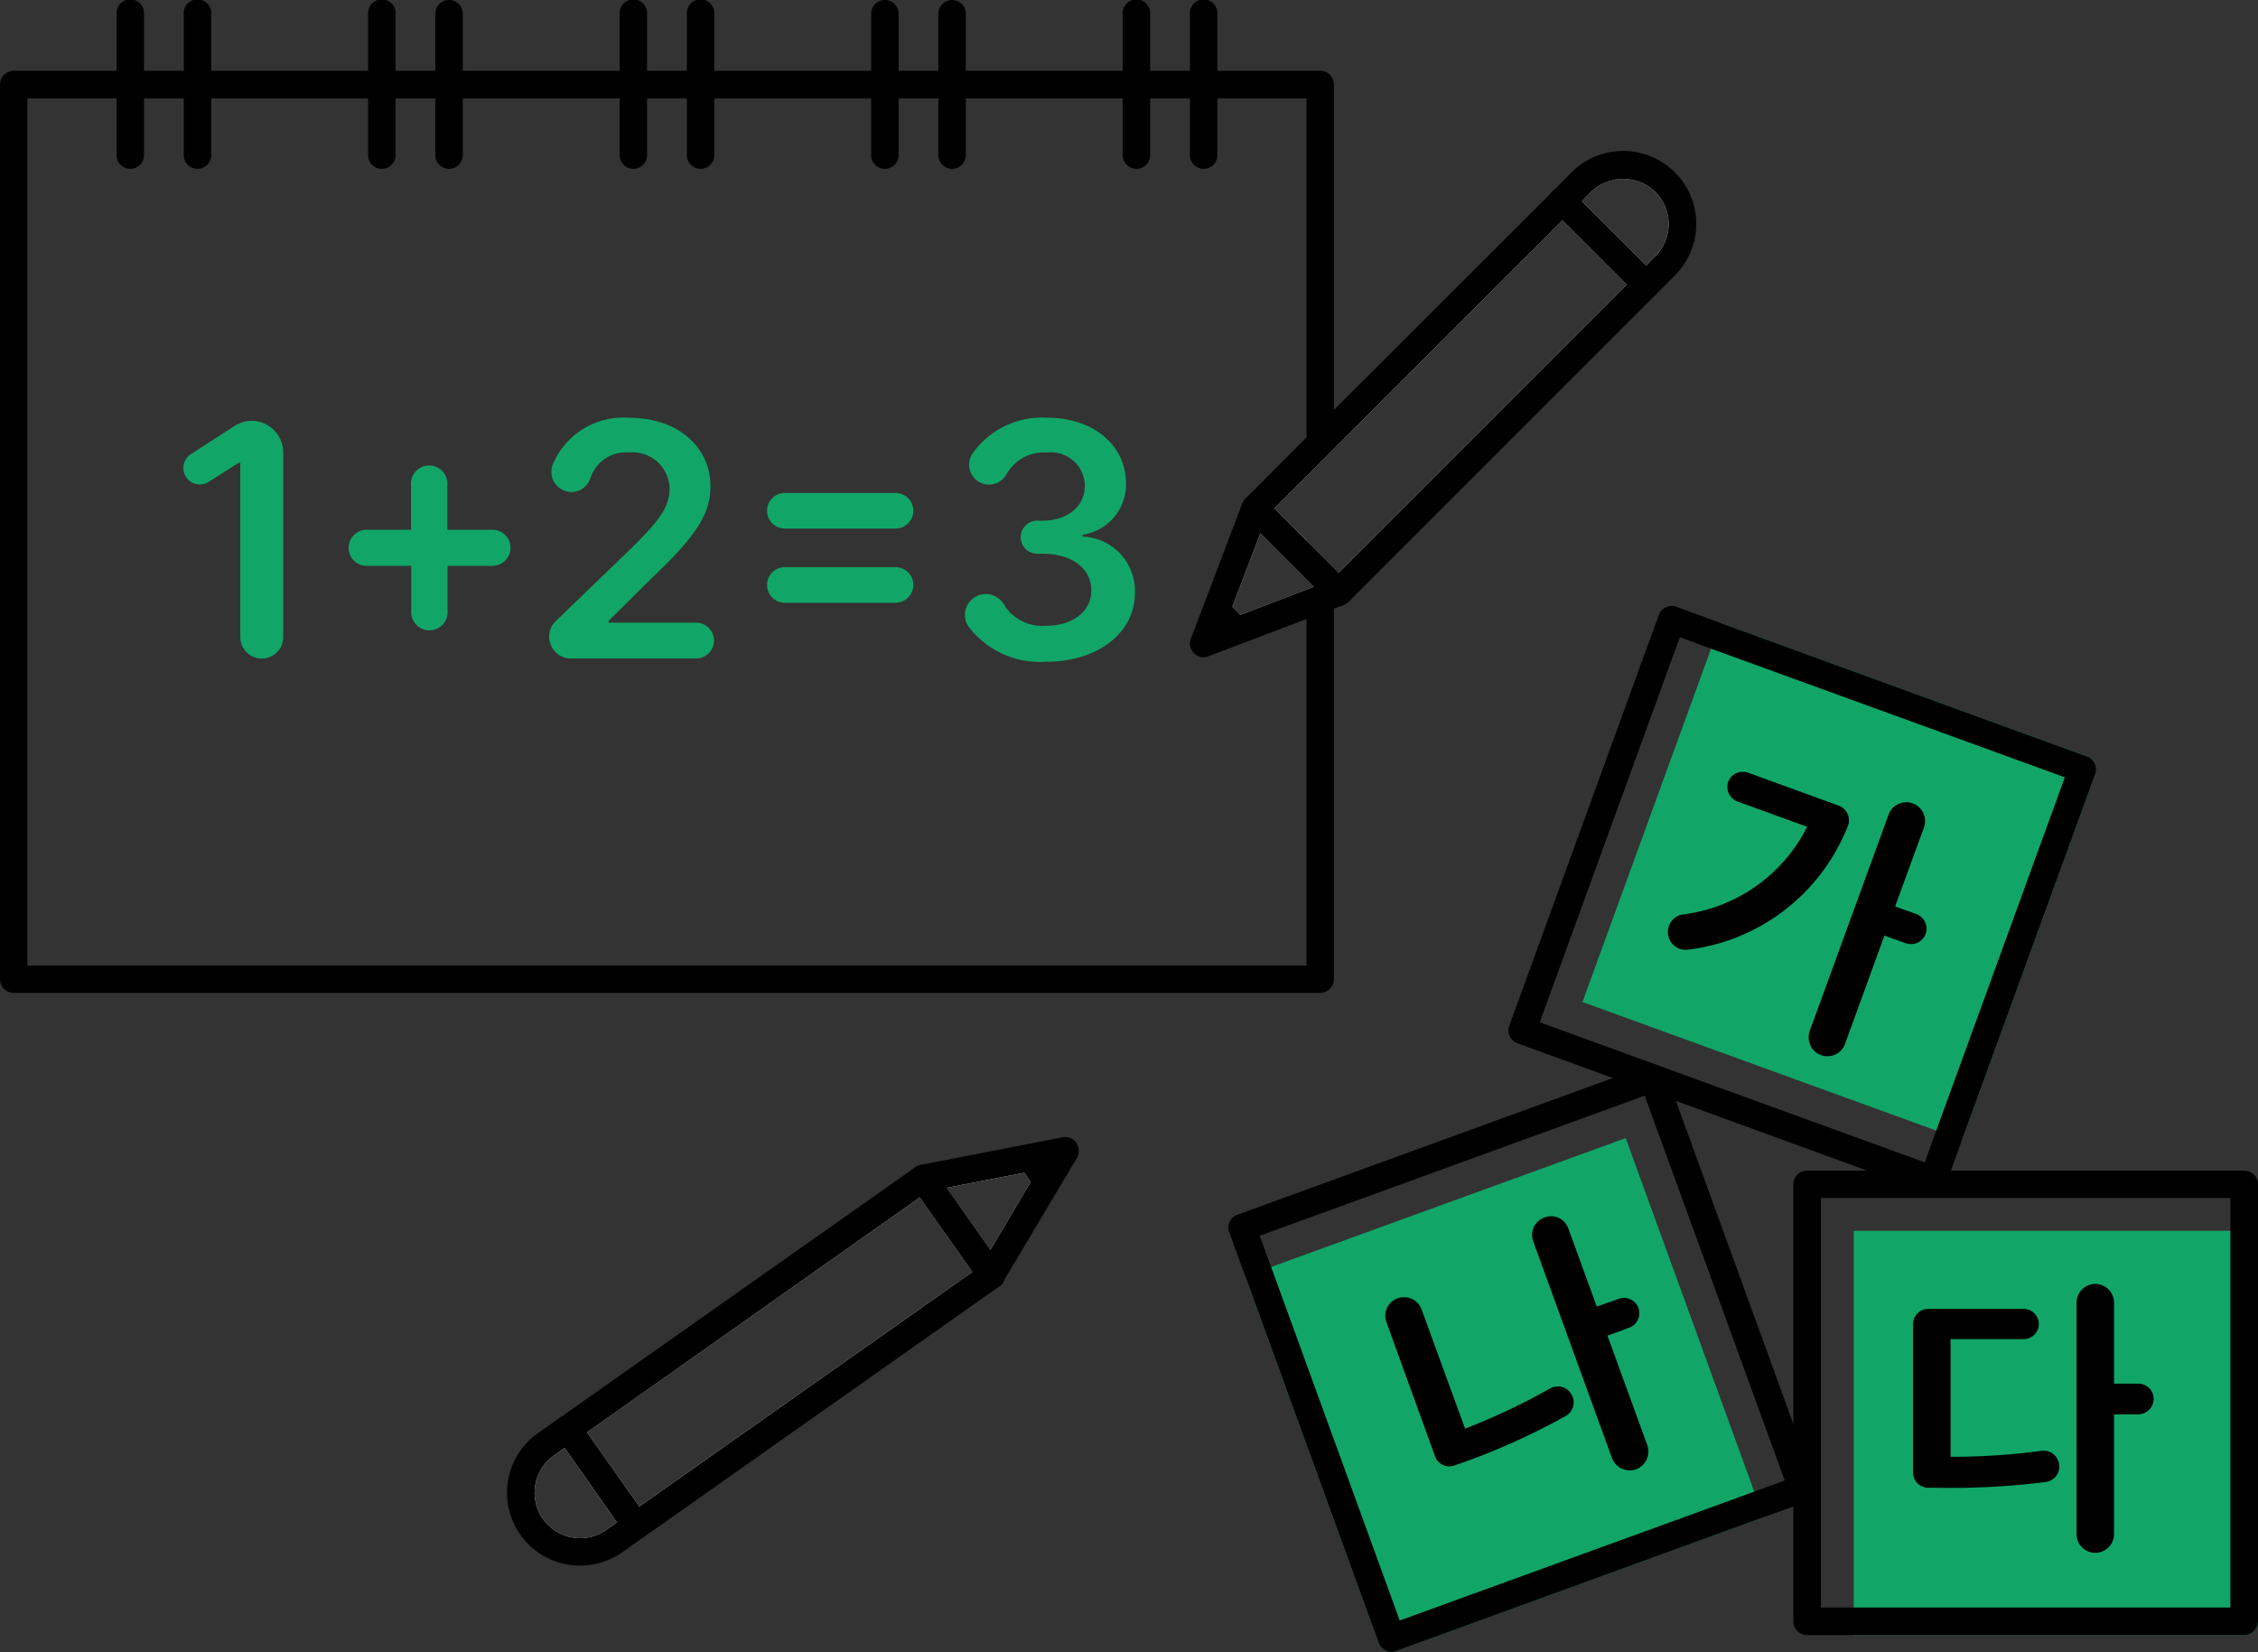 <svg xmlns="http://www.w3.org/2000/svg" viewBox="0 0 86.74 63.459"><rect x="0" y="0" width="86.74" height="63.459" fill="#333333" stroke="none"/><defs><style>.cls-1{fill:#11a668;}.cls-2{isolation:isolate;}.cls-3{fill:#fff;}</style></defs><g id="레이어_2" data-name="레이어 2"><path class="cls-1" d="M80.49,29.729,75.37,43.79l-.99-.361L60.79,38.49l4.94-13.571.36-.989,14.08,5.13a.523.523,0,0,1,.32.669Z"/><path class="cls-1" d="M67.75,58.28,53.64,63.419a.38.38,0,0,1-.18.04.538.538,0,0,1-.5-.349L47.84,49.03l.99-.361,13.62-4.95L67.39,57.3Z"/><path class="cls-1" d="M86.74,47.28v15a.533.533,0,0,1-.53.529h-15V47.28Z"/><path d="M86.21,44.969H69.42a.526.526,0,0,0-.53.521V62.28a.533.533,0,0,0,.53.529H86.21a.533.533,0,0,0,.53-.529V45.49A.526.526,0,0,0,86.21,44.969Zm-.53,16.78H69.95V46.019H85.68Z"/><path d="M69.73,57.009,68.89,54.7,64.38,42.29l-.39-1.06a.536.536,0,0,0-.34-.32.557.557,0,0,0-.34.009l-1.35.491L47.54,46.66a.519.519,0,0,0-.32.67l.62,1.7,5.12,14.08a.538.538,0,0,0,.5.349.38.38,0,0,0,.18-.04L67.75,58.28l1.14-.41.52-.191A.519.519,0,0,0,69.73,57.009Zm-2.34.29-13.62,4.95-4.94-13.58-.44-1.2,14.79-5.38L68.56,56.87Z"/><path d="M80.47,29.33a.5.5,0,0,0-.3-.27L66.09,23.93l-1.69-.62a.53.53,0,0,0-.68.319L57.98,39.4a.527.527,0,0,0,.32.68l3.66,1.33,2.42.88,7.35,2.679,2.34.851a.594.594,0,0,0,.18.029.525.525,0,0,0,.5-.35l.19-.53.43-1.179,5.12-14.061A.5.5,0,0,0,80.47,29.33Zm-6.09,14.1-.44,1.221L63.65,40.91l-4.5-1.641,5.38-14.79,1.2.44,13.59,4.94Z"/><g class="cls-2"><path d="M73.61,35.109l-.81-.29,1.11-3.04a.663.663,0,0,0,.04-.239.722.722,0,0,0-1.4-.25L69.52,39.6a.672.672,0,0,0-.04.24.72.72,0,0,0,1.4.25l1.51-4.15.81.29a.6.6,0,0,0,.77-.35A.6.6,0,0,0,73.61,35.109ZM70.64,30.95l-3.49-1.27a.694.694,0,0,0-.2-.031.585.585,0,0,0-.56.38.6.6,0,0,0,.36.761l2.67.969a6.187,6.187,0,0,1-4.79,3.37.682.682,0,0,0-.56.661.649.649,0,0,0,.03.2.674.674,0,0,0,.75.489,7.577,7.577,0,0,0,6.13-4.739A.6.6,0,0,0,70.64,30.95Z"/></g><g class="cls-2"><path d="M82.14,53.15h-.93V50.04a.72.72,0,0,0-1.44,0v8.889a.72.72,0,1,0,1.44,0v-4.6h.93a.592.592,0,0,0,.59-.59A.585.585,0,0,0,82.14,53.15Zm-3.04,3.1a.6.6,0,0,0-.68-.519,25.68,25.68,0,0,1-3.49.229V51.44h2.81a.58.58,0,1,0,0-1.16H74.07a.58.58,0,0,0-.58.58v5.71a.581.581,0,0,0,.58.58h.29a29.492,29.492,0,0,0,4.23-.221.609.609,0,0,0,.52-.59C79.11,56.309,79.1,56.28,79.1,56.249Z"/></g><g class="cls-2"><path d="M63.28,55.509l-1.53-4.2.81-.3a.59.59,0,1,0-.4-1.109l-.82.29L60.25,47.2a.706.706,0,0,0-.67-.481.767.767,0,0,0-.25.05.709.709,0,0,0-.43.921L61.92,56a.731.731,0,0,0,.69.481.7.7,0,0,0,.24-.04A.736.736,0,0,0,63.28,55.509Zm-2.9-1.92a.6.6,0,0,0-.84-.25,25.013,25.013,0,0,1-3.26,1.54L54.61,50.3a.708.708,0,0,0-.67-.469.67.67,0,0,0-.25.04.711.711,0,0,0-.43.92l1.87,5.16a.582.582,0,0,0,.75.34l.29-.1a26.384,26.384,0,0,0,3.98-1.8.6.6,0,0,0,.3-.519A.556.556,0,0,0,60.38,53.589Z"/></g><path d="M50.72,2.719H.53a.534.534,0,0,0-.53.53V37.61a.533.533,0,0,0,.53.529H50.72a.524.524,0,0,0,.52-.529V21.81l-1.05-1.051v1.49l.29.291-.29.109v14.44H1.05V3.779H50.19V18.3l1.05-1.05v-14A.525.525,0,0,0,50.72,2.719Z"/><path d="M5.005,6.485a.525.525,0,0,1-.526-.526V.527a.527.527,0,1,1,1.053,0V5.959A.526.526,0,0,1,5.005,6.485Z"/><path d="M7.587,6.485a.526.526,0,0,1-.527-.526V.527a.527.527,0,1,1,1.053,0V5.959A.525.525,0,0,1,7.587,6.485Z"/><path d="M43.655,6.485a.525.525,0,0,1-.526-.526V.527a.527.527,0,1,1,1.053,0V5.959A.526.526,0,0,1,43.655,6.485Z"/><path d="M46.238,6.485a.526.526,0,0,1-.527-.526V.527a.527.527,0,1,1,1.053,0V5.959A.525.525,0,0,1,46.238,6.485Z"/><path d="M14.668,6.485a.526.526,0,0,1-.527-.526V.527a.527.527,0,1,1,1.053,0V5.959A.525.525,0,0,1,14.668,6.485Z"/><path d="M17.25,6.485a.526.526,0,0,1-.527-.526V.527a.527.527,0,1,1,1.054,0V5.959A.526.526,0,0,1,17.25,6.485Z"/><path d="M24.33,6.485a.525.525,0,0,1-.526-.526V.527a.527.527,0,1,1,1.053,0V5.959A.526.526,0,0,1,24.33,6.485Z"/><path d="M26.912,6.485a.525.525,0,0,1-.526-.526V.527a.527.527,0,1,1,1.053,0V5.959A.526.526,0,0,1,26.912,6.485Z"/><path d="M33.993,6.485a.526.526,0,0,1-.527-.526V.527a.527.527,0,0,1,1.054,0V5.959A.526.526,0,0,1,33.993,6.485Z"/><path d="M36.575,6.485a.526.526,0,0,1-.527-.526V.527a.527.527,0,0,1,1.054,0V5.959A.526.526,0,0,1,36.575,6.485Z"/><path class="cls-1" d="M9.668,16.165a1.213,1.213,0,0,0-.661.2l-1.673,1.08a.632.632,0,0,0,.684,1.064l1.161-.736h.052v6.7a.825.825,0,1,0,1.65,0V17.384a1.224,1.224,0,0,0-.357-.862A1.21,1.21,0,0,0,9.668,16.165Z"/><path class="cls-1" d="M18.882,20.35h-1.7V18.66a.7.7,0,1,0-1.391,0v1.69H14.111a.693.693,0,1,0,0,1.385H15.8v1.7a.7.7,0,1,0,1.391,0v-1.7h1.7a.693.693,0,1,0,0-1.385Z"/><path class="cls-1" d="M26.74,23.919H23.377v-.068l1.615-1.6c1.8-1.7,2.294-2.529,2.3-3.564,0-1.529-1.264-2.638-3.121-2.638a2.934,2.934,0,0,0-2.943,1.81.73.73,0,0,0-.046.265.769.769,0,0,0,1.506.224,1.422,1.422,0,0,1,1.46-.966,1.425,1.425,0,0,1,1.575,1.391c-.006.759-.489,1.305-1.408,2.225l-2.966,2.862a.815.815,0,0,0-.253.6.834.834,0,0,0,.833.833H26.74a.687.687,0,1,0,0-1.374Z"/><path class="cls-1" d="M34.4,18.936H30.15a.684.684,0,0,0,0,1.368H34.4a.684.684,0,0,0,0-1.368Z"/><path class="cls-1" d="M34.4,21.787H30.15a.684.684,0,0,0,0,1.368H34.4a.684.684,0,0,0,0-1.368Z"/><path class="cls-1" d="M41.587,20.614V20.54a1.95,1.95,0,0,0,1.667-1.972c.011-1.4-1.19-2.523-3.035-2.523a3.261,3.261,0,0,0-2.886,1.414.767.767,0,1,0,1.351.724,1.639,1.639,0,0,1,1.529-.8,1.3,1.3,0,0,1,1.46,1.282c0,.8-.678,1.339-1.65,1.339h-.115a.4.4,0,0,0-.126,0,.634.634,0,0,0,.063,1.265h.178c1.19,0,1.9.586,1.9,1.414.006.8-.724,1.356-1.73,1.356a1.742,1.742,0,0,1-1.6-.77.82.82,0,0,0-.718-.448.8.8,0,0,0-.69,1.218,3.436,3.436,0,0,0,3.012,1.38c1.971,0,3.414-1.115,3.4-2.656A2.085,2.085,0,0,0,41.587,20.614Z"/><path class="cls-3" d="M50.19,21.5l-1.98-1.97-.2.54-1.77,4.65,1.23-.47.56-.209,2.16-.831.7-.259.35-.14.19-.07Zm0,1.15-2.55.971c-.1-.1-.2-.21-.3-.31l1.08-2.831,2.06,2.061Z"/><path d="M51.8,22.37l-1.61-1.611v-.01l-1.23-1.22-.37-.38a.548.548,0,0,0-.49-.14.567.567,0,0,0-.23.12c-.02.011-.03.031-.05.051a.564.564,0,0,0-.09.15l-.01.009-1.97,5.19a.5.5,0,0,0,.12.56.523.523,0,0,0,.37.16.38.38,0,0,0,.18-.04l3.77-1.43,1.05-.4.38-.139.01-.011a.537.537,0,0,0,.16-.1l.01-.009.03-.031a.518.518,0,0,0-.03-.719Zm-1.61.279-2.55.971v.009l-.49.181.19-.5,1.08-2.831,2.06,2.061Z"/><path class="cls-3" d="M48.96,19.529l1.23,1.23v-.01Zm0,0,1.23,1.23v-.01ZM64.26,7.29l-.59-.59a1.851,1.851,0,0,0-2.63,0l-.65.65-.74.739L51.24,16.5l-1.05,1.05-1.6,1.6-.38.38,1.98,1.97,1.24,1.241L62.86,11.31l.75-.741.65-.659A1.841,1.841,0,0,0,64.26,7.29ZM51.43,22l-1.24-1.24v-.01l-1.23-1.22,1.23-1.23,1.05-1.05,8.78-8.78,2.47,2.47ZM63.59,9.839l-.35.361L60.77,7.729l.35-.359a1.786,1.786,0,0,1,2.47,0,1.749,1.749,0,0,1,0,2.469Zm-14.63,9.69,1.23,1.23v-.01Zm0,0,1.23,1.23v-.01Z"/><path d="M64.34,6.62a2.81,2.81,0,0,0-3.97,0l-.72.73-8.41,8.4L50.19,16.8l-2.32,2.33-.03.02c-.01.011-.02.02-.02.031a.564.564,0,0,0-.09.15.527.527,0,0,0,.11.569l.17.17.41.41,2.06,2.061.41.41.17.17a.5.5,0,0,0,.18.109.433.433,0,0,0,.19.04.448.448,0,0,0,.2-.04.537.537,0,0,0,.16-.1l.01-.009.03-.031L63.61,11.31l.73-.73a2.8,2.8,0,0,0,0-3.96Zm-.75,3.219-.35.361-.75.739L51.43,22l-2.47-2.47,1.23-1.23,1.05-1.05,8.78-8.78.75-.74.35-.359a1.786,1.786,0,0,1,2.47,0,1.749,1.749,0,0,1,0,2.469Z"/><path d="M63.61,11.31a.54.54,0,0,1-.37.159.564.564,0,0,1-.38-.159L60.02,8.469l-.37-.38a.523.523,0,1,1,.74-.739l3.22,3.219A.515.515,0,0,1,63.61,11.31Z"/><path d="M48.09,24.1l-.62.149-.95.23.43-1.58c.02.02.19.2.39.411.1.1.2.209.3.31v.009c.17.181.32.33.39.411Z"/><path class="cls-3" d="M39.67,44.45l-.64.13-3.01.58-.56.109,2.62,3.721.3-.5,2.54-4.281Zm-1.63,3.569-1.68-2.39,2.99-.58c.08.12.17.25.24.361Z"/><path d="M41.35,43.9a.533.533,0,0,0-.54-.21l-5.45,1.059h-.01c-.03.01-.05.02-.08.031a.3.3,0,0,0-.11.059l-.06.04a.633.633,0,0,0-.13.191.523.523,0,0,0,.06.5l.3.429,2.02,2.861.3.43a.528.528,0,0,0,.43.219h.02a.519.519,0,0,0,.25-.069l.03-.021a.441.441,0,0,0,.19-.24l2.8-4.7A.573.573,0,0,0,41.35,43.9Zm-4.99,1.729,2.99-.58.51-.1-.27.46-1.55,2.609Z"/><path class="cls-3" d="M35.46,45.269l-.43.3L22.24,54.58l-.86.61-.75.529a1.859,1.859,0,0,0-.45,2.59l.48.681a1.861,1.861,0,0,0,2.59.45l.75-.53.86-.611L37.65,49.29l.43-.3Zm-12.17,13.5a1.747,1.747,0,1,1-2.01-2.859l.41-.29,2.01,2.86Zm1.27-.9-2.01-2.851L35.33,46l2.02,2.861Z"/><path d="M38.51,48.679l-.13-.189-.34-.471-1.68-2.39-.34-.469-.13-.191a.522.522,0,0,0-.53-.22h-.01c-.03.01-.05.02-.08.031a.3.3,0,0,0-.11.059l-.06.04-13.59,9.58-.84.59A2.8,2.8,0,0,0,21.8,60.1a2.842,2.842,0,0,0,2.1-.47l.83-.589h.01l.01-.01,13.6-9.59.03-.021a.441.441,0,0,0,.19-.24.164.164,0,0,0,.03-.1A.571.571,0,0,0,38.51,48.679ZM24.56,57.87l-.86.61-.41.289a1.747,1.747,0,1,1-2.01-2.859l.41-.29.86-.6L35.33,46l2.02,2.861Z"/><path d="M24.75,59.03l-.01.01h-.01a.538.538,0,0,1-.73-.13l-.3-.43-2.01-2.86-.31-.43a.518.518,0,0,1,.13-.731.524.524,0,0,1,.73.121l.31.439,2.01,2.851.3.429A.534.534,0,0,1,24.75,59.03Z"/><path d="M40.6,44.389l-.69,1.49c-.02-.03-.16-.229-.32-.469-.07-.111-.16-.241-.24-.361-.13-.2-.25-.38-.32-.469-.03-.05-.05-.081-.05-.081l.69-.049Z"/></g></svg>